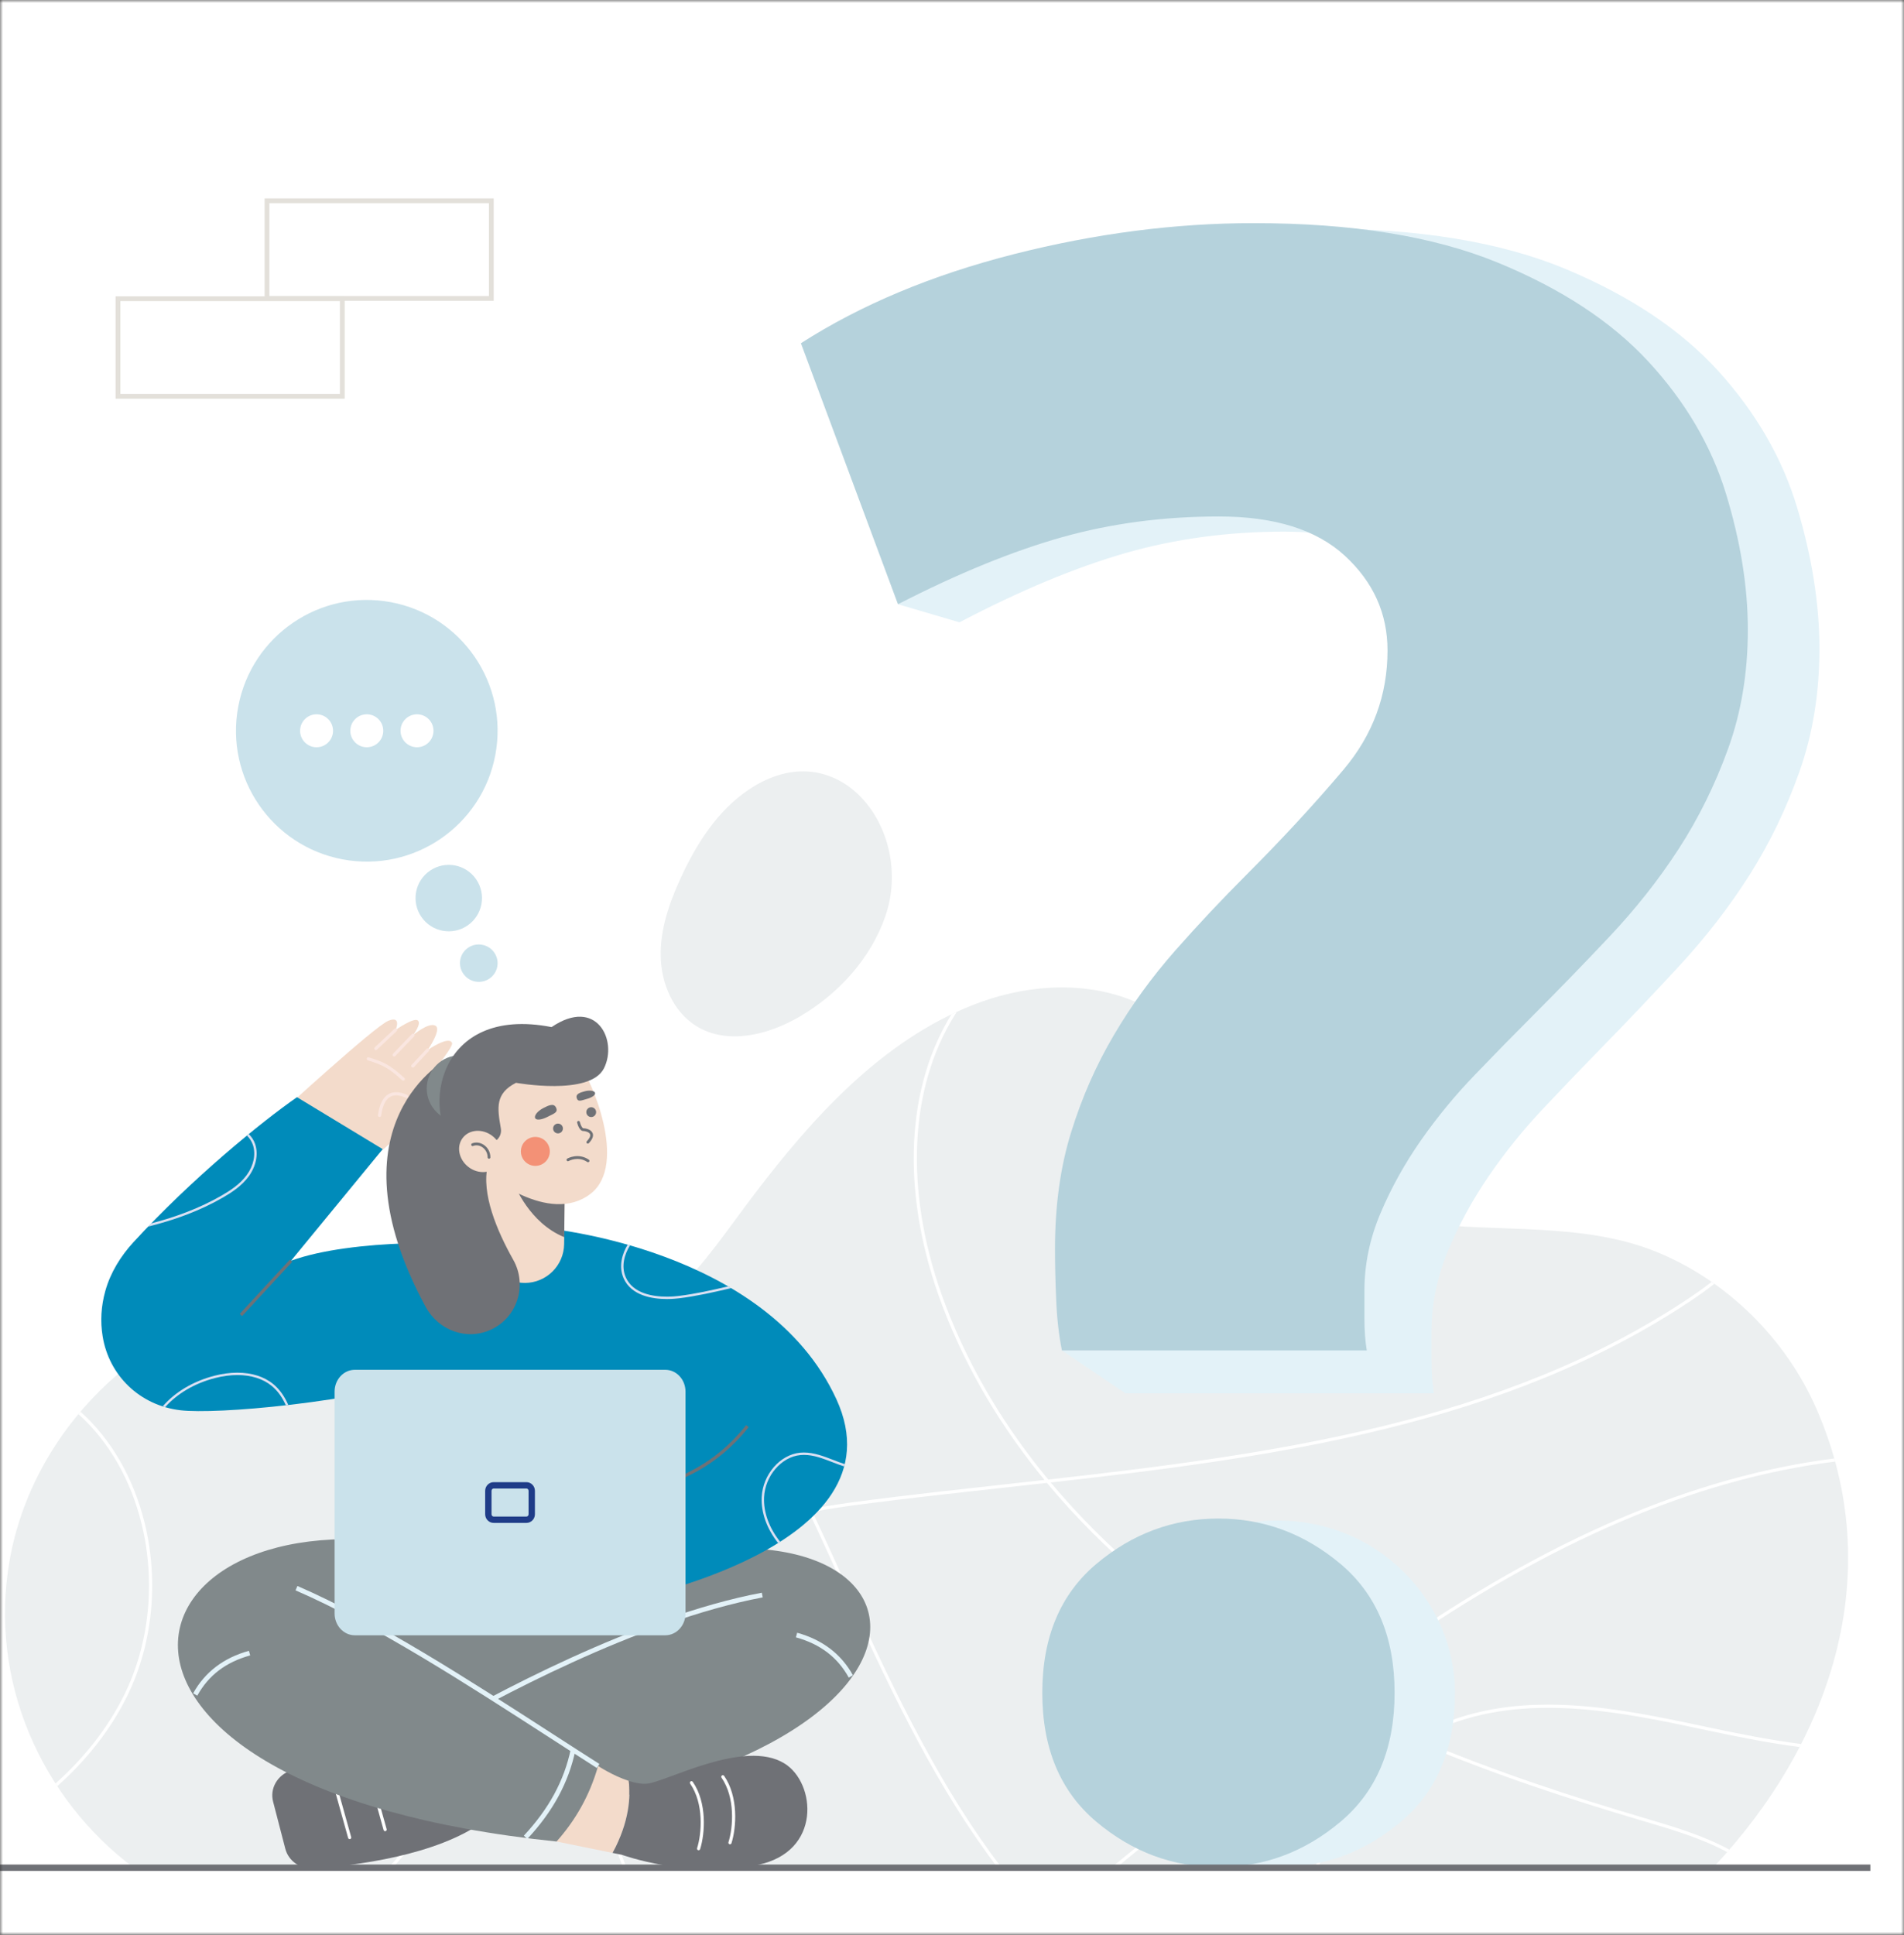 <svg width="314" height="319" viewBox="0 0 314 319" fill="none" xmlns="http://www.w3.org/2000/svg">
<rect x="0" y="0" width="314" height="319" fill="#333333" stroke="none"/>
<mask id="mask0_752_54" style="mask-type:alpha" maskUnits="userSpaceOnUse" x="0" y="0" width="314" height="319">
<rect width="314" height="319" fill="#D9D9D9"/>
</mask>
<g mask="url(#mask0_752_54)">
<path d="M-59 374H360V-45H-59V374Z" fill="white"/>
<path d="M299.511 232.158C294.462 220.673 284.764 211.089 273.116 206.373C260.984 201.46 247.052 203.247 234.273 201.602C223.173 200.172 215.166 195.217 208.538 186.407C202.188 177.967 196.496 168.619 186.113 164.714C177.909 161.63 168.582 162.485 160.428 165.7C145.404 171.623 134.056 184.218 124.499 196.767C115.774 208.225 108.656 220.77 92.517 221.178C85.213 221.365 78.067 219.582 70.927 217.799C62.279 215.639 53.638 213.479 44.731 214.818C23.24 218.044 5.342 235.935 1.591 257.233C-1.924 277.194 6.897 296.556 22.049 307.932H282.504C301.598 287.676 311.618 259.695 299.511 232.158Z" fill="#ECEFF0"/>
<path d="M64.064 307.932H64.781C69.756 302.462 73.654 295.825 76.132 288.459C80.142 276.536 79.973 264.023 75.656 253.225C73.474 247.77 70.323 242.683 67.276 237.764C64.186 232.778 60.991 227.62 58.822 222.092C57.926 219.808 57.263 217.353 56.865 214.849C56.685 214.826 56.506 214.807 56.326 214.786C56.726 217.378 57.407 219.919 58.335 222.284C60.521 227.855 63.728 233.034 66.831 238.041C69.866 242.941 73.005 248.007 75.169 253.42C79.441 264.103 79.606 276.488 75.635 288.294C73.127 295.75 69.148 302.45 64.064 307.932" fill="white"/>
<path d="M281.245 285.216C286.612 286.36 291.783 287.386 296.786 288.032C296.871 287.866 296.953 287.699 297.039 287.533C291.996 286.892 286.776 285.859 281.356 284.705C273.102 282.945 264.166 281.043 255.307 281.043C249.82 281.043 244.362 281.772 239.112 283.718C237.122 284.456 235.205 285.39 233.38 286.504C228.639 284.483 223.873 282.277 219.153 279.857C222.579 277.276 226.039 274.747 229.54 272.305C255.512 254.168 279.483 243.886 302.641 240.968C302.595 240.798 302.547 240.628 302.499 240.458C279.278 243.4 255.256 253.709 229.239 271.875C225.667 274.37 222.132 276.953 218.636 279.589C213.325 276.847 208.081 273.832 203.003 270.505C193.795 264.471 182.841 255.859 173.275 244.416C210.346 240.255 248.087 235.016 278.909 214.418C280.078 213.634 281.375 212.712 282.718 211.667C282.569 211.56 282.42 211.457 282.269 211.353C280.983 212.35 279.741 213.23 278.618 213.982C247.804 234.576 209.992 239.776 172.875 243.934C166.114 235.757 160.074 226.152 155.876 215.034C149.339 197.714 149.684 180.72 156.825 168.405C157.135 167.871 157.462 167.343 157.799 166.821C157.502 166.96 157.206 167.102 156.911 167.242C156.726 167.54 156.546 167.839 156.37 168.141C149.152 180.594 148.793 197.752 155.386 215.22C159.561 226.277 165.546 235.843 172.252 244.001C170.103 244.242 167.954 244.481 165.812 244.716C158.082 245.568 150.089 246.452 142.328 247.452C139.495 247.816 136.614 248.241 133.747 248.774C127.602 235.803 120.852 223.152 112.126 212.3C112.001 212.425 111.874 212.545 111.748 212.668C120.4 223.437 127.108 235.996 133.215 248.874C120.712 251.258 108.571 255.741 102.089 266.175C96.035 275.918 96.04 289.387 102.105 306.206C102.315 306.788 102.531 307.362 102.75 307.932H103.311C103.071 307.308 102.832 306.679 102.598 306.028C96.59 289.368 96.569 276.053 102.534 266.451C108.939 256.142 121.014 251.719 133.447 249.362C135.616 253.952 137.712 258.578 139.795 263.177L140.021 263.677C147.255 279.645 154.736 295.054 164.532 307.932H165.186C155.3 295.031 147.777 279.528 140.499 263.462L140.272 262.961C138.207 258.402 136.129 253.814 133.979 249.264C136.791 248.744 139.616 248.327 142.395 247.971C150.151 246.972 158.141 246.09 165.869 245.237C168.125 244.988 170.388 244.739 172.65 244.485C182.308 256.108 193.401 264.84 202.716 270.943C207.738 274.234 212.925 277.219 218.173 279.941C209.263 286.678 200.596 293.768 192.136 300.692C189.205 303.088 186.241 305.51 183.253 307.932H184.085C186.903 305.644 189.7 303.359 192.467 301.096C200.987 294.126 209.715 286.984 218.688 280.207C223.383 282.622 228.122 284.824 232.838 286.842C226.387 290.944 221.129 297.298 217.951 305.012C217.553 305.977 217.205 306.952 216.882 307.932H217.435C217.739 307.019 218.064 306.112 218.435 305.211C221.623 297.476 226.924 291.128 233.424 287.091C246.606 292.691 259.559 296.847 270.692 300.141L271.111 300.264C275.802 301.653 280.6 303.074 284.844 305.357C284.961 305.221 285.081 305.087 285.198 304.951C280.887 302.611 276.018 301.169 271.258 299.764L270.839 299.64C259.821 296.378 247.017 292.272 233.975 286.756C235.674 285.746 237.453 284.891 239.295 284.208C252.883 279.174 267.952 282.384 281.245 285.216" fill="white"/>
<path d="M23.362 251.291C25.676 260.759 24.643 270.984 20.53 279.348C17.836 284.824 13.946 289.781 9.154 294.04C9.249 294.189 9.347 294.335 9.444 294.482C14.313 290.168 18.266 285.138 21 279.578C25.167 271.108 26.213 260.752 23.871 251.166C22.041 243.676 18.362 237.332 13.279 232.742C13.166 232.874 13.053 233.008 12.942 233.142C17.94 237.663 21.559 243.911 23.362 251.291" fill="white"/>
<path d="M141.902 131.341C146.465 136.002 148.51 143.856 145.994 151.099C143.558 158.11 138.218 163.918 131.802 167.653C126.641 170.657 119.907 172.315 114.831 169.168C111.037 166.817 109.07 162.204 108.96 157.744C108.851 153.281 110.351 148.932 112.206 144.874C114.82 139.151 118.338 133.603 123.579 130.123C130.804 125.326 137.516 126.857 141.902 131.341" fill="#ECEFF0"/>
<path d="M44.425 48.808H80.635V33.499H44.425V48.808ZM81.421 49.593H43.64V32.714H81.421V49.593Z" fill="#E3E0DA"/>
<path d="M19.847 64.948H56.057V49.642H19.847V64.948ZM56.842 65.733H19.061V48.856H56.842V65.733Z" fill="#E3E0DA"/>
<path d="M296.39 83.719C293.943 75.584 289.639 68.115 283.48 61.288C277.308 54.46 268.891 48.822 258.227 44.364C247.563 39.906 234.015 37.677 217.58 37.677C204.471 37.677 191.112 39.445 177.5 42.981C163.874 46.53 152.059 51.577 142.035 58.137L155.082 93.955L148.089 99.62L158.231 102.601C168.24 97.361 177.362 93.557 185.591 91.187C193.808 88.831 202.54 87.651 211.798 87.651C221.043 87.651 228.042 89.88 232.798 94.338C237.551 98.809 239.923 104.176 239.923 110.48C239.923 118.089 237.478 124.839 232.609 130.745C227.718 136.651 222.323 142.62 216.415 148.655C212.311 152.843 208.322 157.174 204.471 161.632C200.621 166.102 197.208 170.881 194.26 176.006C191.298 181.115 188.929 186.625 187.133 192.531C185.327 198.437 184.437 205.059 184.437 212.4C184.437 214.769 184.487 217.587 184.625 220.868C184.649 221.471 184.68 222.062 184.716 222.644H175.129L185.591 229.719H236.46C236.198 228.144 236.072 226.311 236.072 224.211C236.072 222.11 236.072 220.535 236.072 219.483C236.072 215.025 236.975 210.632 238.769 206.301C240.564 201.971 242.82 197.846 245.519 193.901C248.215 189.969 251.226 186.227 254.575 182.693C257.913 179.144 261.124 175.8 264.21 172.649C268.312 168.459 272.553 164.001 276.919 159.275C281.285 154.546 285.148 149.577 288.485 144.325C291.822 139.073 294.582 133.372 296.765 127.196C298.948 121.035 300.052 114.285 300.052 106.931C300.052 99.59 298.822 91.854 296.39 83.719" fill="#E3F2F8"/>
<path d="M201.027 85.152C191.878 85.152 183.249 86.294 175.129 88.575C166.996 90.867 157.981 94.55 148.089 99.62L132.083 56.589C141.989 50.241 153.668 45.355 167.132 41.922C180.584 38.498 193.787 36.789 206.742 36.789C222.985 36.789 236.374 38.947 246.912 43.26C257.45 47.574 265.769 53.029 271.87 59.637C277.956 66.246 282.208 73.474 284.626 81.345C287.031 89.218 288.246 96.708 288.246 103.812C288.246 110.927 287.155 117.461 284.999 123.425C282.841 129.4 280.113 134.916 276.816 140.001C273.518 145.083 269.699 149.894 265.386 154.469C261.07 159.045 256.88 163.358 252.826 167.412C249.776 170.462 246.602 173.697 243.304 177.133C239.994 180.554 237.019 184.174 234.352 187.981C231.688 191.798 229.456 195.791 227.684 199.981C225.91 204.171 225.017 208.424 225.017 212.737C225.017 213.755 225.017 215.281 225.017 217.313C225.017 219.347 225.141 221.119 225.403 222.645H175.129C174.607 220.103 174.297 217.252 174.173 214.078C174.037 210.904 173.987 208.176 173.987 205.882C173.987 198.778 174.869 192.37 176.654 186.652C178.426 180.937 180.769 175.608 183.695 170.659C186.609 165.7 189.98 161.077 193.787 156.75C197.593 152.435 201.536 148.245 205.59 144.191C211.429 138.352 216.761 132.574 221.596 126.859C226.406 121.144 228.824 114.61 228.824 107.246C228.824 101.145 226.479 95.951 221.782 91.623C217.083 87.31 210.166 85.152 201.027 85.152" fill="#B5D2DC"/>
<path d="M239.942 279.097C239.942 288.268 236.973 295.345 231.036 300.338C225.097 305.341 218.386 307.832 210.893 307.832C203.388 307.832 196.678 305.341 190.741 300.338C184.812 295.345 181.843 288.268 181.843 279.097C181.843 269.937 184.812 262.86 190.741 257.857C199.881 250.144 213.402 248.424 224.106 253.837C233.6 258.643 239.942 268.397 239.942 279.097Z" fill="#E3F2F8"/>
<path d="M229.991 279.097C229.991 288.268 227.022 295.345 221.085 300.338C215.145 305.341 208.435 307.832 200.941 307.832C193.437 307.832 186.727 305.341 180.79 300.338C174.861 295.345 171.892 288.268 171.892 279.097C171.892 269.937 174.861 262.86 180.79 257.857C186.727 252.865 193.437 250.364 200.941 250.364C208.435 250.364 215.145 252.865 221.085 257.857C227.022 262.86 229.991 269.937 229.991 279.097Z" fill="#B5D2DC"/>
<path d="M78.529 144.975C80.238 147.472 79.599 150.881 77.102 152.59C74.605 154.298 71.195 153.659 69.487 151.161C67.778 148.664 68.417 145.255 70.914 143.546C73.411 141.839 76.82 142.478 78.529 144.975" fill="#CAE2EB"/>
<path d="M82.009 159.367C81.696 161.039 80.076 162.141 78.391 161.825C76.707 161.508 75.596 159.897 75.909 158.223C76.223 156.552 77.842 155.452 79.527 155.768C81.211 156.082 82.323 157.696 82.009 159.367" fill="#CAE2EB"/>
<path d="M81.69 124.458C79.496 136.167 68.224 143.879 56.515 141.685C44.806 139.49 37.093 128.219 39.288 116.51C41.483 104.801 52.754 97.087 64.463 99.283C76.172 101.478 83.885 112.749 81.69 124.458" fill="#CAE2EB"/>
<path d="M54.924 120.484C54.924 121.984 53.707 123.201 52.206 123.201C50.706 123.201 49.489 121.984 49.489 120.484C49.489 118.982 50.706 117.767 52.206 117.767C53.707 117.767 54.924 118.982 54.924 120.484Z" fill="white"/>
<path d="M63.207 120.484C63.207 121.984 61.99 123.201 60.489 123.201C58.988 123.201 57.771 121.984 57.771 120.484C57.771 118.982 58.988 117.767 60.489 117.767C61.99 117.767 63.207 118.982 63.207 120.484Z" fill="white"/>
<path d="M71.489 120.484C71.489 121.984 70.273 123.201 68.772 123.201C67.271 123.201 66.054 121.984 66.054 120.484C66.054 118.982 67.271 117.767 68.772 117.767C70.273 117.767 71.489 118.982 71.489 120.484Z" fill="white"/>
<path d="M45.037 297.034L47.052 304.804C47.578 306.83 49.537 308.2 51.704 308.051C58.313 307.603 72.043 305.984 79.923 300.176L77.683 288.979C66.848 288.365 56.715 288.968 47.941 291.922C45.745 292.662 44.474 294.863 45.037 297.034Z" fill="#6F7176"/>
<path d="M57.665 303.218C57.551 303.218 57.445 303.143 57.413 303.028L54.707 293.338C54.668 293.198 54.75 293.053 54.889 293.016C55.029 292.976 55.173 293.058 55.212 293.198L57.917 302.887C57.956 303.026 57.875 303.17 57.736 303.21C57.712 303.216 57.688 303.218 57.665 303.218Z" fill="white"/>
<path d="M63.514 301.909C63.399 301.909 63.294 301.834 63.261 301.719L60.556 292.029C60.517 291.889 60.598 291.744 60.737 291.707C60.877 291.667 61.021 291.748 61.06 291.889L63.766 301.578C63.805 301.716 63.723 301.861 63.584 301.901C63.561 301.907 63.537 301.909 63.514 301.909Z" fill="white"/>
<path d="M70.306 255.033L45.123 262.508L63.825 288.132L90.674 290.267L127.708 274.609L113.635 253.433L70.306 255.033Z" fill="#81898B"/>
<path d="M101.352 258.593C156.655 242.222 165.544 291.099 79.256 299.996C76.208 296.567 72.647 290.615 71.232 285.641L116.799 264.584L101.352 258.593" fill="#81898B"/>
<path d="M103.701 293.621C101.115 292.794 98.637 291.157 98.637 291.157L89.749 293.946L91.785 303.614L101.019 305.489C103.831 300.346 103.995 296.12 103.701 293.621" fill="#F3DBCB"/>
<path d="M71.43 285.98L71.035 285.302C80.541 279.777 104.891 266.503 125.636 262.59L125.782 263.363C105.156 267.253 80.901 280.477 71.43 285.98Z" fill="#E3F2F8"/>
<path d="M70.306 255.033C18.83 245.248 5.498 294.717 91.785 303.614C94.833 300.185 97.222 296.131 98.636 291.157C85.382 282.289 70.562 273.859 54.32 265.829L70.306 255.033" fill="#81898B"/>
<path d="M98.426 291.488C95.977 289.93 93.425 288.283 90.724 286.538C77.164 277.783 61.794 267.861 48.736 262.202L49.049 261.482C62.166 267.165 77.565 277.106 91.15 285.878C93.851 287.623 96.401 289.27 98.848 290.826L98.426 291.488" fill="#E3F2F8"/>
<path d="M32.538 279.562L31.851 279.182C33.783 275.684 36.878 273.325 41.049 272.17L41.259 272.927C37.243 274.039 34.391 276.21 32.538 279.562Z" fill="#E3F2F8"/>
<path d="M139.977 276.584C138.125 273.232 135.272 271.062 131.256 269.948L131.466 269.191C135.638 270.348 138.732 272.707 140.665 276.205L139.977 276.584" fill="#E3F2F8"/>
<path d="M86.965 303.181L86.391 302.644C90.509 298.234 93.038 293.577 94.123 288.411L94.891 288.572C93.776 293.883 91.184 298.662 86.965 303.181" fill="#E3F2F8"/>
<path d="M129.374 290.743C122.779 286.668 109.993 293.709 106.784 294.063C105.848 294.168 104.766 293.963 103.701 293.621C103.995 296.121 103.831 300.346 101.019 305.49L102.587 305.808C102.587 305.808 113.429 309.784 124.93 307.469C135.546 305.334 134.559 293.946 129.374 290.743Z" fill="#6F7176"/>
<path d="M120.384 304.071C120.358 304.071 120.332 304.067 120.306 304.058C120.168 304.014 120.091 303.868 120.135 303.729C120.918 301.249 121.26 296.367 118.991 293.089C118.908 292.969 118.938 292.808 119.057 292.724C119.175 292.643 119.339 292.672 119.421 292.791C121.798 296.223 121.449 301.307 120.634 303.886C120.599 303.997 120.496 304.071 120.384 304.071" fill="white"/>
<path d="M115.212 305.051C115.186 305.051 115.16 305.047 115.133 305.039C114.996 304.997 114.919 304.848 114.963 304.712C115.746 302.229 116.088 297.35 113.819 294.071C113.736 293.952 113.766 293.789 113.885 293.707C114.003 293.625 114.167 293.654 114.249 293.774C116.626 297.205 116.277 302.29 115.462 304.869C115.427 304.98 115.324 305.051 115.212 305.051" fill="white"/>
<path d="M61.199 191.249C61.199 191.249 74.163 180.225 73.683 178.13C73.34 176.632 69.668 178.828 69.668 178.828C69.668 178.828 74.818 172.719 74.556 171.975C74.088 170.651 70.526 173.121 70.526 173.121C70.526 173.121 72.934 169.656 71.783 169.092C70.632 168.527 68.123 170.664 68.123 170.664C68.123 170.664 69.589 168.738 68.9 168.233C68.211 167.728 65.239 169.805 65.239 169.805C65.239 169.805 66.306 167.379 64.04 168.298C61.775 169.218 45.891 183.795 45.891 183.795L61.199 191.249" fill="#F3DBCB"/>
<path d="M66.504 178.174C66.441 178.174 66.377 178.151 66.327 178.105C64.102 176.073 63.12 175.578 60.665 174.822C60.527 174.78 60.45 174.633 60.492 174.495C60.535 174.357 60.681 174.279 60.819 174.323C63.363 175.105 64.379 175.616 66.68 177.717C66.787 177.816 66.794 177.981 66.697 178.088C66.645 178.144 66.575 178.174 66.504 178.174Z" fill="#FAE6E0"/>
<path d="M62.598 184.153L62.561 184.151C62.418 184.13 62.318 183.998 62.338 183.856C62.593 182.033 63.167 180.894 64.092 180.372C64.884 179.928 65.913 179.974 67.153 180.508C67.286 180.567 67.347 180.72 67.29 180.852C67.232 180.986 67.078 181.046 66.945 180.99C65.864 180.523 64.991 180.468 64.349 180.829C63.586 181.258 63.084 182.301 62.856 183.927C62.838 184.059 62.726 184.153 62.598 184.153" fill="#FAE6E0"/>
<path d="M61.986 173.133C61.917 173.133 61.847 173.104 61.796 173.05C61.697 172.945 61.701 172.779 61.807 172.681L65.06 169.614C65.165 169.515 65.331 169.519 65.43 169.624C65.529 169.731 65.524 169.897 65.419 169.995L62.166 173.06C62.115 173.108 62.051 173.133 61.986 173.133" fill="#FAE6E0"/>
<path d="M64.998 174.181C64.932 174.181 64.867 174.156 64.816 174.108C64.712 174.007 64.709 173.842 64.809 173.737L67.933 170.481C68.034 170.377 68.199 170.372 68.304 170.473C68.408 170.574 68.412 170.739 68.311 170.844L65.187 174.099C65.135 174.154 65.067 174.181 64.998 174.181Z" fill="#FAE6E0"/>
<path d="M68.075 176.014C68.011 176.014 67.947 175.989 67.896 175.943C67.79 175.844 67.784 175.679 67.883 175.572L70.335 172.943C70.433 172.838 70.599 172.832 70.705 172.93C70.811 173.029 70.816 173.194 70.718 173.299L68.266 175.93C68.215 175.985 68.145 176.014 68.075 176.014Z" fill="#FAE6E0"/>
<path d="M110.171 264.985L62.772 266.818L57.534 223.608C57.534 223.608 73.403 208.556 79.508 203.015L89.814 202.487C121.79 217.02 116.554 235.173 110.171 264.985Z" fill="#008BBA"/>
<path d="M89.814 202.486C89.814 202.486 126.397 205.614 137.93 230.679C149.215 255.203 102.839 263.937 102.839 263.937L89.814 202.486Z" fill="#008BBA"/>
<path d="M47.997 207.856L63.114 189.46L48.978 180.891C43.081 184.993 31.677 194.28 22.013 204.797C19.88 207.118 18.214 209.829 17.375 212.815C16.659 215.362 16.529 217.878 16.931 220.342C17.98 226.765 23.032 231.722 29.776 232.512C35.535 233.187 57.534 231.464 75.342 226.227L80.579 206.012C77.888 204.485 57.886 204.219 47.997 207.856" fill="#008BBA"/>
<path d="M109.996 214.172C107.593 214.172 104.107 213.634 102.836 210.734C101.996 208.822 102.587 206.716 103.51 205.214C103.64 205.252 103.77 205.29 103.902 205.327C103.001 206.743 102.399 208.763 103.195 210.577C104.379 213.276 107.682 213.781 109.985 213.781C110.796 213.781 111.482 213.718 111.909 213.665C114.636 213.336 117.402 212.706 120.083 212.088C120.249 212.184 120.415 212.281 120.58 212.377C120.501 212.396 120.422 212.415 120.343 212.431C117.599 213.064 114.762 213.718 111.956 214.055C111.52 214.107 110.822 214.172 109.996 214.172Z" fill="#DAE0F3"/>
<path d="M128.321 254.403C126.468 252.056 125.496 249.39 125.614 246.846C125.786 243.113 128.636 239.822 131.965 239.505C132.17 239.486 132.374 239.478 132.577 239.478C134.252 239.478 135.857 240.098 137.416 240.699C138.039 240.94 138.672 241.183 139.313 241.391C139.283 241.519 139.25 241.644 139.216 241.772C138.559 241.56 137.911 241.313 137.274 241.066C135.684 240.452 134.172 239.87 132.583 239.87C132.391 239.87 132.197 239.878 132.002 239.897C128.86 240.195 126.17 243.318 126.006 246.863C125.892 249.325 126.843 251.914 128.655 254.191C128.544 254.262 128.433 254.334 128.321 254.403" fill="#DAE0F3"/>
<path d="M27.236 231.995C27.1 231.955 26.968 231.905 26.834 231.861C28.883 229.504 31.867 227.723 35.345 226.822C36.664 226.481 37.943 226.313 39.146 226.313C41.502 226.313 43.568 226.958 45.079 228.207C46.205 229.139 46.984 230.348 47.543 231.643C47.408 231.657 47.272 231.674 47.137 231.689C46.603 230.484 45.869 229.37 44.83 228.511C43.388 227.319 41.411 226.705 39.148 226.705C37.978 226.705 36.731 226.87 35.443 227.203C32.103 228.067 29.231 229.757 27.236 231.995" fill="#DAE0F3"/>
<path d="M24.432 202.227C24.602 202.051 24.773 201.873 24.944 201.697C28.981 200.651 32.911 199.203 36.544 197.111C37.964 196.294 39.566 195.252 40.678 193.742C41.832 192.175 42.219 190.319 41.714 188.781C41.515 188.175 41.161 187.645 40.719 187.224C40.82 187.143 40.921 187.059 41.022 186.977C41.495 187.436 41.874 188.006 42.087 188.657C42.632 190.316 42.224 192.305 40.994 193.976C39.839 195.546 38.195 196.614 36.74 197.452C32.888 199.671 28.712 201.164 24.432 202.227" fill="#DAE0F3"/>
<path d="M93.162 192.879L93.155 193.549L93.049 203.968L93.036 205.097C93.016 206.863 92.292 208.463 91.124 209.626C89.961 210.781 88.361 211.505 86.588 211.518C83.016 211.537 80.094 208.669 80.061 205.091L79.935 192.215L93.162 192.879Z" fill="#F3DBCB"/>
<path d="M93.155 193.549L93.049 203.968C87.259 201.611 84.875 195.343 84.875 195.343L93.155 193.549Z" fill="#6F7176"/>
<path d="M95.446 175.369C97.521 177.86 103.58 191.97 97.438 196.784C90.526 202.202 80.008 193.298 80.008 193.298L78.597 176.863L87.727 174.455L95.446 175.369" fill="#F3DBCB"/>
<path d="M73.945 174.464C73.945 174.464 53.694 185.027 70.206 215.473C72.327 219.383 77.025 221.09 81.043 219.182H81.043C85.354 217.135 86.987 211.868 84.645 207.709C81.944 202.912 79.337 196.734 80.45 192.135L73.945 174.464" fill="#6F7176"/>
<path d="M81.336 179.462C81.336 182.49 78.883 184.941 75.857 184.941C72.832 184.941 70.379 182.49 70.379 179.462C70.379 176.437 72.832 173.986 75.857 173.986C78.883 173.986 81.336 176.437 81.336 179.462Z" fill="#81898B"/>
<path d="M82.597 186.045C82.005 182.628 81.644 180.284 85.099 178.522C85.099 178.522 97.272 180.736 99.596 176.144C101.92 171.549 98.379 164.301 90.964 169.337C71.984 165.629 69.439 183.393 75.194 189.313L80.874 188.441C82.017 188.265 82.794 187.184 82.597 186.045Z" fill="#6F7176"/>
<path d="M92.832 186.056C92.832 186.502 92.469 186.864 92.022 186.864C91.575 186.864 91.213 186.502 91.213 186.056C91.213 185.609 91.575 185.247 92.022 185.247C92.469 185.247 92.832 185.609 92.832 186.056Z" fill="#6F7176"/>
<path d="M98.31 183.357C98.31 183.806 97.947 184.168 97.501 184.168C97.054 184.168 96.691 183.806 96.691 183.357C96.691 182.911 97.054 182.549 97.501 182.549C97.947 182.549 98.31 182.911 98.31 183.357Z" fill="#6F7176"/>
<path d="M96.94 188.546C96.883 188.546 96.827 188.525 96.782 188.484C96.691 188.396 96.687 188.251 96.774 188.159C97.099 187.817 97.454 187.338 97.305 186.99C97.15 186.627 96.494 186.472 96.193 186.472C95.547 186.472 95.237 185.322 95.182 185.092C95.152 184.97 95.228 184.847 95.351 184.815C95.474 184.786 95.598 184.861 95.627 184.985C95.745 185.471 96.012 186.014 96.193 186.014C96.502 186.014 97.447 186.158 97.726 186.808C97.925 187.273 97.716 187.832 97.106 188.475C97.061 188.523 97.001 188.546 96.94 188.546" fill="#6F7176"/>
<path d="M96.981 191.618C96.938 191.618 96.893 191.605 96.853 191.578C95.33 190.549 93.791 191.412 93.776 191.421C93.666 191.484 93.526 191.446 93.463 191.337C93.4 191.226 93.438 191.088 93.547 191.023C93.62 190.981 95.352 190.011 97.11 191.199C97.215 191.27 97.243 191.412 97.172 191.517C97.127 191.582 97.055 191.618 96.981 191.618" fill="#6F7176"/>
<path d="M91.668 182.55C92.128 183.416 91.326 183.592 90.386 184.09C89.446 184.589 88.484 184.773 88.264 184.358C88.044 183.946 88.628 183.206 89.568 182.705C90.508 182.207 91.311 181.88 91.668 182.55Z" fill="#6F7176"/>
<path d="M95.096 180.986C95.298 181.759 95.875 181.421 96.714 181.201C97.553 180.981 98.231 180.56 98.134 180.192C98.038 179.823 97.279 179.701 96.441 179.921C95.601 180.141 94.939 180.386 95.096 180.986" fill="#6F7176"/>
<path d="M88.287 192.219C86.969 192.219 85.901 191.15 85.901 189.833C85.901 188.513 86.969 187.446 88.287 187.446C89.605 187.446 90.674 188.513 90.674 189.833C90.674 191.15 89.605 192.219 88.287 192.219Z" fill="#F39176"/>
<path d="M81.2 187.283C82.805 188.521 83.223 190.671 82.132 192.085C81.042 193.497 78.856 193.637 77.25 192.399C75.645 191.161 75.227 189.009 76.317 187.597C77.408 186.183 79.594 186.043 81.2 187.283Z" fill="#F3DBCB"/>
<path d="M80.645 191.038C80.518 191.038 80.416 190.935 80.416 190.809C80.416 190.133 80.086 189.508 79.534 189.135C79.061 188.819 78.498 188.744 78.028 188.936C77.91 188.982 77.777 188.928 77.729 188.811C77.681 188.693 77.738 188.559 77.855 188.511C78.467 188.262 79.19 188.354 79.789 188.756C80.469 189.213 80.874 189.98 80.874 190.809C80.874 190.935 80.772 191.038 80.645 191.038" fill="#6F7176"/>
<path d="M39.919 216.978L39.535 216.621L47.805 207.678L48.189 208.034L39.919 216.978Z" fill="#6F7176"/>
<path d="M106.058 246.119L105.905 245.618C111.925 243.783 117.766 241.588 123.061 234.967L123.47 235.294C118.082 242.032 112.159 244.259 106.058 246.119Z" fill="#6F7176"/>
<path d="M109.717 225.837H58.512C56.67 225.837 55.178 227.453 55.178 229.443V266.003C55.178 267.995 56.67 269.61 58.512 269.61H109.717C111.559 269.61 113.052 267.995 113.052 266.003V229.443C113.052 227.453 111.559 225.837 109.717 225.837" fill="#CAE2EB"/>
<path d="M86.818 244.365H81.412C80.64 244.365 80.012 245.007 80.012 245.794V249.653C80.012 250.441 80.64 251.082 81.412 251.082H86.818C87.59 251.082 88.217 250.441 88.217 249.653V245.794C88.217 245.007 87.59 244.365 86.818 244.365ZM86.818 245.413C87.012 245.413 87.17 245.583 87.17 245.794V249.653C87.17 249.863 87.012 250.035 86.818 250.035H81.412C81.217 250.035 81.06 249.863 81.06 249.653V245.794C81.06 245.583 81.217 245.413 81.412 245.413H86.818Z" fill="#1F3C88"/>
<path d="M308.45 308.456H-0.285V307.409H308.45V308.456Z" fill="#6F7176"/>
</g>
</svg>
